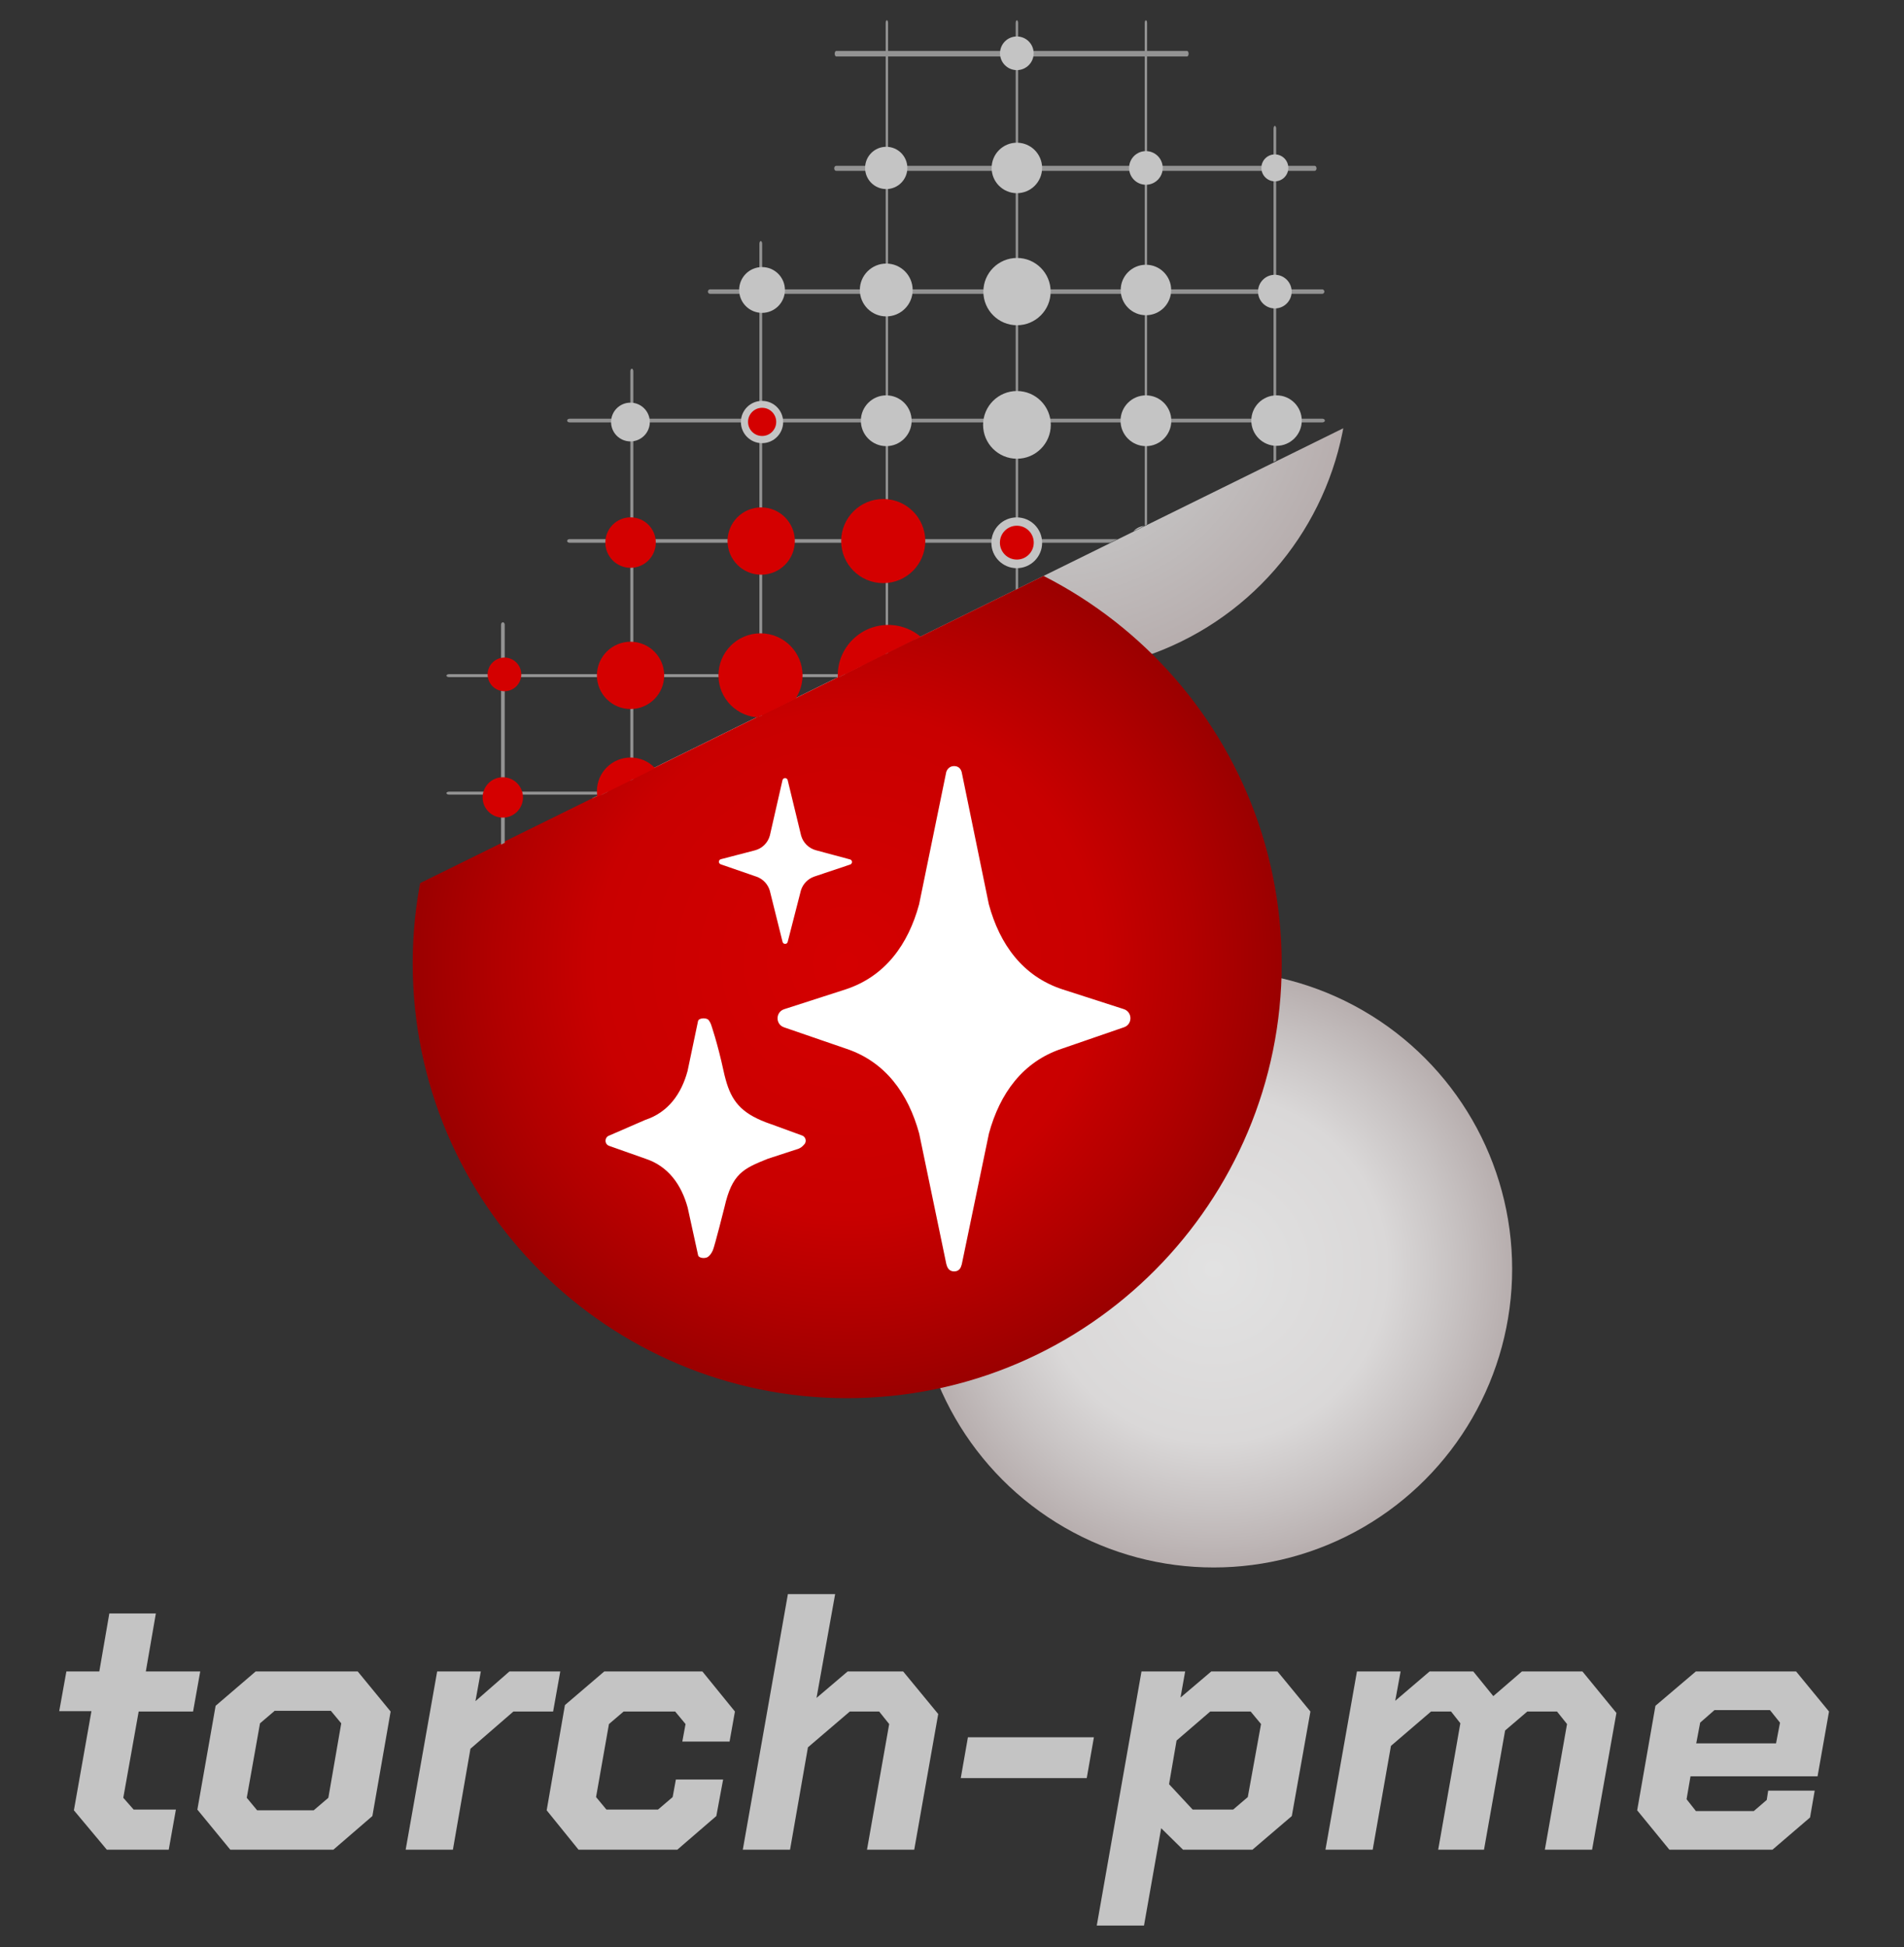 <?xml version="1.0" encoding="UTF-8" standalone="no"?>
<!DOCTYPE svg PUBLIC "-//W3C//DTD SVG 1.1//EN" "http://www.w3.org/Graphics/SVG/1.1/DTD/svg11.dtd">
<svg width="100%" height="100%" viewBox="0 0 532 544" version="1.1" xmlns="http://www.w3.org/2000/svg" xmlns:xlink="http://www.w3.org/1999/xlink" xml:space="preserve" xmlns:serif="http://www.serif.com/" style="fill-rule:evenodd;clip-rule:evenodd;stroke-linecap:round;stroke-linejoin:round;stroke-miterlimit:1.5;">
    <rect x="0" y="0" width="532" height="544" fill="#333333" stroke="none"/>
    <g transform="matrix(3.568,0,0,3.568,10.197,4.917)">
        <g transform="matrix(0.935,0,0,-0.935,13.19,129.143)">
            <path d="M-0,56.764L128,119.822L128,0L-0,0L-0,56.764Z" style="fill:none;"/>
            <clipPath id="_clip1">
                <path d="M-0,56.764L128,119.822L128,0L-0,0L-0,56.764Z"/>
            </clipPath>
            <g clip-path="url(#_clip1)">
                <g id="circle28579" transform="matrix(2.402,-1.249e-16,0,-2.402,35.846,785.767)">
                    <circle cx="20.252" cy="313.254" r="10.406" style="fill:url(#_Radial2);"/>
                </g>
                <g id="circle285791" serif:id="circle28579" transform="matrix(2.402,-1.249e-16,0,-2.402,22.128,860.757)">
                    <circle cx="20.252" cy="313.254" r="10.406" style="fill:url(#_Radial3);"/>
                </g>
                <g>
                    <g transform="matrix(0.3,0,0,-0.3,-24.07,152.261)">
                        <circle cx="262.5" cy="320.5" r="92.5" style="fill:white;"/>
                    </g>
                    <g id="path28264" transform="matrix(-0.121,2.397,2.397,0.121,-648.154,-99.474)">
                        <path d="M51.16,280.264C59.529,280.264 66.323,287.058 66.323,295.426C66.323,303.795 59.529,310.589 51.16,310.589C42.792,310.589 35.998,303.795 35.998,295.426C35.998,287.058 42.792,280.264 51.16,280.264ZM40.246,298.61C40.237,298.797 40.37,298.854 40.461,298.884C40.47,298.887 40.478,298.89 40.487,298.893L44.992,300.068C46.365,300.518 47.435,301.372 47.819,302.764L48.455,304.964C48.545,305.269 48.973,305.286 49.087,304.987L49.888,302.874C50.41,301.523 51.562,300.775 52.978,300.467L57.629,299.754C57.63,299.754 57.631,299.753 57.633,299.753C57.682,299.742 57.74,299.721 57.784,299.675C57.795,299.665 57.804,299.654 57.811,299.642C57.835,299.606 57.852,299.558 57.855,299.495C57.863,299.339 57.746,299.243 57.656,299.214L53.099,298.037C51.721,297.588 50.65,296.729 50.266,295.332L49.682,293.15C49.598,292.841 49.17,292.815 49.051,293.112L48.198,295.237C47.674,296.584 46.524,297.326 45.114,297.636L40.514,298.353C40.422,298.373 40.256,298.416 40.246,298.61ZM54.607,295.705C54.632,295.793 54.755,295.796 54.785,295.71L55.165,294.536C55.245,294.289 55.448,294.105 55.7,294.046L57.658,293.675C57.753,293.657 57.76,293.522 57.666,293.494L55.761,292.957C55.508,292.876 55.321,292.665 55.268,292.406L55.02,291.208C55.002,291.119 54.879,291.107 54.843,291.192L54.349,292.417C54.261,292.637 54.07,292.8 53.84,292.857L52.031,293.212C51.937,293.231 51.929,293.363 52.022,293.391L53.792,293.942C54.015,294.023 54.186,294.207 54.251,294.435L54.607,295.705ZM41.198,290.075C41.227,290.116 41.287,290.179 41.405,290.239C41.545,290.311 42.889,290.721 42.889,290.721C44.046,291.045 44.199,291.444 44.499,292.317L44.777,293.342C44.806,293.499 44.92,293.595 44.92,293.595C45.005,293.707 45.195,293.694 45.252,293.545L45.701,292.486L45.701,292.484C46.072,291.556 46.487,291.204 47.195,291.02C47.289,290.996 47.387,290.975 47.491,290.954C47.539,290.945 47.589,290.936 47.64,290.928C48.631,290.766 49.283,290.573 49.283,290.573C49.345,290.554 49.389,290.53 49.42,290.507C49.529,290.459 49.539,290.166 49.424,290.128L47.699,289.674C46.907,289.417 46.292,288.922 46.071,288.12L45.588,286.834C45.54,286.657 45.293,286.641 45.226,286.813L44.714,288.057C44.414,288.831 43.752,289.258 42.941,289.437L41.255,289.718C41.146,289.742 41.121,289.989 41.198,290.075Z" style="fill:url(#_Radial4);"/>
                    </g>
                </g>
            </g>
        </g>
        <g transform="matrix(0.935,0,0,-0.935,13.19,129.32)">
            <path d="M-0,56.764L128,120.183L128,138.379L0,138.379L-0,56.764Z" style="fill:none;"/>
            <clipPath id="_clip5">
                <path d="M-0,56.764L128,120.183L128,138.379L0,138.379L-0,56.764Z"/>
            </clipPath>
            <g clip-path="url(#_clip5)">
                <g transform="matrix(0.24,0,0,-0.24,-276.428,311.796)">
                    <g transform="matrix(4.014,0,0,-9.57,1261.07,1695.74)">
                        <path d="M32.061,47.605L32.061,101.459" style="fill:none;stroke:rgb(147,147,147);stroke-width:0.21px;"/>
                    </g>
                    <g transform="matrix(4.014,0,0,-8.14,1217.07,1627.68)">
                        <path d="M32.061,47.605L32.061,101.459" style="fill:none;stroke:rgb(147,147,147);stroke-width:0.24px;"/>
                    </g>
                    <g transform="matrix(4.014,0,0,-7.313,1172.07,1588.28)">
                        <path d="M32.061,47.605L32.061,101.459" style="fill:none;stroke:rgb(147,147,147);stroke-width:0.26px;"/>
                    </g>
                    <g transform="matrix(4.014,0,0,-5.671,1127.07,1510.11)">
                        <path d="M32.061,47.605L32.061,101.459" style="fill:none;stroke:rgb(147,147,147);stroke-width:0.32px;"/>
                    </g>
                    <g transform="matrix(4.014,0,0,-9.57,1306.45,1695.76)">
                        <path d="M32.061,47.605L32.061,101.459" style="fill:none;stroke:rgb(147,147,147);stroke-width:0.21px;"/>
                    </g>
                    <g transform="matrix(4.014,0,0,-9.57,1351.47,1695.76)">
                        <path d="M32.061,47.605L32.061,101.459" style="fill:none;stroke:rgb(147,147,147);stroke-width:0.21px;"/>
                    </g>
                    <g transform="matrix(4.014,0,0,-8.885,1396.47,1663.13)">
                        <path d="M32.061,47.605L32.061,101.459" style="fill:none;stroke:rgb(147,147,147);stroke-width:0.23px;"/>
                    </g>
                    <g transform="matrix(1.95805e-16,4.014,7.682,-5.90543e-16,870.009,911.762)">
                        <path d="M32.061,47.605L32.061,101.459" style="fill:none;stroke:rgb(147,147,147);stroke-width:0.25px;"/>
                    </g>
                    <g transform="matrix(1.95168e-16,4.014,7.657,-5.90543e-16,872.546,864.762)">
                        <path d="M32.061,47.605L32.061,101.459" style="fill:none;stroke:rgb(147,147,147);stroke-width:0.26px;"/>
                    </g>
                    <g transform="matrix(1.95168e-16,4.014,7.657,-5.90543e-16,872.546,823.762)">
                        <path d="M32.061,47.605L32.061,101.459" style="fill:none;stroke:rgb(147,147,147);stroke-width:0.26px;"/>
                    </g>
                    <g transform="matrix(1.43109e-16,4.014,5.615,-5.90543e-16,1011.78,776.762)">
                        <path d="M32.061,47.605L32.061,101.459" style="fill:none;stroke:rgb(147,147,147);stroke-width:0.32px;"/>
                    </g>
                    <g transform="matrix(1.43109e-16,4.014,5.615,-5.90543e-16,1011.78,734.762)">
                        <path d="M32.061,47.605L32.061,94.379" style="fill:none;stroke:rgb(147,147,147);stroke-width:0.32px;"/>
                    </g>
                    <g transform="matrix(1.58552e-16,4.014,3.966,-4.95217e-16,1139.28,689.762)">
                        <path d="M32.061,47.605L32.061,101.459" style="fill:none;stroke:rgb(147,147,147);stroke-width:0.39px;"/>
                    </g>
                    <g transform="matrix(-2.9921e-16,4.014,3.1,-8.0466e-16,1224.5,646.762)">
                        <path d="M32.061,47.605L32.061,101.459" style="fill:none;stroke:rgb(147,147,147);stroke-width:0.44px;"/>
                    </g>
                    <g transform="matrix(5.79213e-17,4.014,2.273,-5.90543e-16,1263.9,606.762)">
                        <path d="M32.061,47.605L32.061,101.459" style="fill:none;stroke:rgb(147,147,147);stroke-width:0.48px;"/>
                    </g>
                    <g transform="matrix(1.95805e-16,4.014,7.682,-5.90543e-16,870.009,953.762)">
                        <path d="M32.061,47.605L32.061,101.459" style="fill:none;stroke:rgb(147,147,147);stroke-width:0.25px;"/>
                    </g>
                    <g transform="matrix(2.45807e-16,4.014,9.644,-5.90543e-16,670.962,1043.76)">
                        <path d="M32.061,47.605L32.061,101.459" style="fill:none;stroke:rgb(147,147,147);stroke-width:0.21px;"/>
                    </g>
                    <g transform="matrix(2.45807e-16,4.014,9.644,-5.90543e-16,670.962,1076.76)">
                        <path d="M32.061,47.605L32.061,101.459" style="fill:none;stroke:rgb(147,147,147);stroke-width:0.21px;"/>
                    </g>
                </g>
                <g transform="matrix(0.24,0,0,-0.24,-276.428,311.796)">
                    <g transform="matrix(4.346,0,0,4.346,1326.01,732.412)">
                        <circle cx="14.618" cy="9.871" r="1.697" style="fill:rgb(196,196,196);"/>
                    </g>
                    <g transform="matrix(5.221,0,0,5.221,1313.23,811.984)">
                        <circle cx="14.618" cy="9.871" r="1.697" style="fill:rgb(196,196,196);"/>
                    </g>
                    <g transform="matrix(4.708,0,0,4.708,1277.38,771.419)">
                        <circle cx="14.618" cy="9.871" r="1.697" style="fill:rgb(196,196,196);"/>
                    </g>
                    <g transform="matrix(2.61,0,0,2.61,1308.04,880.333)">
                        <circle cx="14.618" cy="9.871" r="1.697" style="fill:rgb(196,196,196);"/>
                    </g>
                    <g transform="matrix(6.918,0,0,6.918,1334.05,750.172)">
                        <circle cx="14.618" cy="9.871" r="1.697" style="fill:rgb(196,196,196);"/>
                    </g>
                    <g transform="matrix(5.221,0,0,5.221,1358.77,854.566)">
                        <circle cx="14.618" cy="9.871" r="1.697" style="fill:rgb(196,196,196);"/>
                    </g>
                    <g transform="matrix(5.433,0,0,5.433,1310.13,764.269)">
                        <circle cx="14.618" cy="9.871" r="1.697" style="fill:rgb(196,196,196);"/>
                    </g>
                    <g transform="matrix(3.48,0,0,3.48,1338.67,871.744)">
                        <circle cx="14.618" cy="9.871" r="1.697" style="fill:rgb(196,196,196);"/>
                    </g>
                    <g transform="matrix(4.346,0,0,4.346,1282.67,821.067)">
                        <circle cx="14.618" cy="9.871" r="1.697" style="fill:rgb(196,196,196);"/>
                    </g>
                    <g transform="matrix(5.189,0,0,5.189,1359.28,724.094)">
                        <circle cx="14.618" cy="9.871" r="1.697" style="fill:rgb(196,196,196);"/>
                    </g>
                    <g transform="matrix(6.961,0,0,6.961,1333.4,796.249)">
                        <circle cx="14.618" cy="9.871" r="1.697" style="fill:rgb(196,196,196);"/>
                    </g>
                    <g transform="matrix(2.61,0,0,2.61,1351.39,929.202)">
                        <circle cx="14.618" cy="9.871" r="1.697" style="fill:rgb(196,196,196);"/>
                    </g>
                    <g transform="matrix(1.74,0,0,1.74,1406.11,970.79)">
                        <circle cx="14.618" cy="9.871" r="1.697" style="fill:rgb(196,196,196);"/>
                    </g>
                    <g transform="matrix(3.984,0,0,3.984,1242.04,824.642)">
                        <circle cx="14.618" cy="9.871" r="1.697" style="fill:rgb(196,196,196);"/>
                    </g>
                    <g transform="matrix(3.459,0,0,3.459,1384.56,701.167)">
                        <circle cx="14.618" cy="9.871" r="1.697" style="fill:rgb(196,196,196);"/>
                    </g>
                    <g transform="matrix(1.74,0,0,1.74,1539.31,846.286)">
                        <circle cx="14.618" cy="9.871" r="1.697" style="fill:rgb(196,196,196);"/>
                    </g>
                    <g transform="matrix(3.48,0,0,3.48,1385.85,918.613)">
                        <circle cx="14.618" cy="9.871" r="1.697" style="fill:rgb(196,196,196);"/>
                    </g>
                    <g transform="matrix(3.459,0,0,3.459,1429.6,741.167)">
                        <circle cx="14.618" cy="9.871" r="1.697" style="fill:rgb(196,196,196);"/>
                    </g>
                    <g transform="matrix(5.221,0,0,5.221,1403.85,811.984)">
                        <circle cx="14.618" cy="9.871" r="1.697" style="fill:rgb(196,196,196);"/>
                    </g>
                    <g transform="matrix(3.459,0,0,3.459,1474.6,784.318)">
                        <circle cx="14.618" cy="9.871" r="1.697" style="fill:rgb(196,196,196);"/>
                    </g>
                    <g transform="matrix(2.77,0,0,2.77,1484.67,747.946)">
                        <circle cx="14.618" cy="9.871" r="1.697" style="fill:rgb(196,196,196);"/>
                    </g>
                    <g transform="matrix(2.61,0,0,2.61,1487.01,880.333)">
                        <circle cx="14.618" cy="9.871" r="1.697" style="fill:rgb(196,196,196);"/>
                    </g>
                    <g transform="matrix(5.189,0,0,5.189,1404.32,766.677)">
                        <circle cx="14.618" cy="9.871" r="1.697" style="fill:rgb(196,196,196);"/>
                    </g>
                    <g transform="matrix(3.48,0,0,3.48,1429.29,871.744)">
                        <circle cx="14.618" cy="9.871" r="1.697" style="fill:rgb(196,196,196);"/>
                    </g>
                    <g transform="matrix(5.189,0,0,5.189,1449.9,812.245)">
                        <circle cx="14.618" cy="9.871" r="1.697" style="fill:rgb(196,196,196);"/>
                    </g>
                    <g transform="matrix(2.61,0,0,2.61,1440.61,927.202)">
                        <circle cx="14.618" cy="9.871" r="1.697" style="fill:rgb(196,196,196);"/>
                    </g>
                </g>
                <g transform="matrix(0.24,0,0,-0.24,-251.627,334.862)">
                    <g transform="matrix(5.221,0,0,5.221,1076.08,1085.15)">
                        <circle cx="14.618" cy="9.871" r="1.697" style="fill:rgb(212,0,0);"/>
                    </g>
                    <g transform="matrix(8.648,0,0,8.648,1115.91,963.116)">
                        <circle cx="14.618" cy="9.871" r="1.697" style="fill:rgb(212,0,0);"/>
                    </g>
                    <g transform="matrix(7.657,0,0,7.657,1130.55,1061.1)">
                        <circle cx="14.618" cy="9.871" r="1.697" style="fill:rgb(212,0,0);"/>
                    </g>
                    <g transform="matrix(6.918,0,0,6.918,1095.85,1020.59)">
                        <circle cx="14.618" cy="9.871" r="1.697" style="fill:rgb(212,0,0);"/>
                    </g>
                    <g transform="matrix(5.221,0,0,5.221,1121.67,1127)">
                        <circle cx="14.618" cy="9.871" r="1.697" style="fill:rgb(212,0,0);"/>
                    </g>
                    <g transform="matrix(7.657,0,0,7.657,1174.55,1014.48)">
                        <circle cx="14.618" cy="9.871" r="1.697" style="fill:rgb(212,0,0);"/>
                    </g>
                    <g transform="matrix(8.648,0,0,8.648,1158.74,916.248)">
                        <circle cx="14.618" cy="9.871" r="1.697" style="fill:rgb(212,0,0);"/>
                    </g>
                    <g transform="matrix(7.657,0,0,7.657,1172.98,1103.69)">
                        <circle cx="14.618" cy="9.871" r="1.697" style="fill:rgb(212,0,0);"/>
                    </g>
                    <g transform="matrix(4.151,0,0,4.151,1091.72,1050.09)">
                        <circle cx="14.618" cy="9.871" r="1.697" style="fill:rgb(212,0,0);"/>
                    </g>
                    <g transform="matrix(3.48,0,0,3.48,1101.52,1144.91)">
                        <circle cx="14.618" cy="9.871" r="1.697" style="fill:rgb(212,0,0);"/>
                    </g>
                    <g transform="matrix(6.566,0,0,6.566,1146.34,1024.07)">
                        <circle cx="14.618" cy="9.871" r="1.697" style="fill:rgb(212,0,0);"/>
                    </g>
                    <g transform="matrix(6.918,0,0,6.918,1141.44,933.32)">
                        <circle cx="14.618" cy="9.871" r="1.697" style="fill:rgb(212,0,0);"/>
                    </g>
                    <g transform="matrix(6.961,0,0,6.961,1140.57,1110.56)">
                        <circle cx="14.618" cy="9.871" r="1.697" style="fill:rgb(212,0,0);"/>
                    </g>
                    <g transform="matrix(6.918,0,0,6.918,1095.85,980.189)">
                        <circle cx="14.618" cy="9.871" r="1.697" style="fill:rgb(212,0,0);"/>
                    </g>
                    <g transform="matrix(6.566,0,0,6.566,1101.99,1071.87)">
                        <circle cx="14.618" cy="9.871" r="1.697" style="fill:rgb(212,0,0);"/>
                    </g>
                    <g transform="matrix(10.378,0,0,10.378,1135.19,946.044)">
                        <circle cx="14.618" cy="9.871" r="1.697" style="fill:rgb(212,0,0);"/>
                    </g>
                    <g transform="matrix(10.441,0,0,10.441,1133.85,1033.62)">
                        <circle cx="14.618" cy="9.871" r="1.697" style="fill:rgb(212,0,0);"/>
                    </g>
                    <g transform="matrix(5.221,0,0,5.221,1166.01,1176.6)">
                        <circle cx="14.618" cy="9.871" r="1.697" style="fill:rgb(212,0,0);"/>
                    </g>
                    <g transform="matrix(2.61,0,0,2.61,1156.82,1241.37)">
                        <circle cx="14.618" cy="9.871" r="1.697" style="fill:rgb(212,0,0);"/>
                    </g>
                    <g transform="matrix(2.61,0,0,2.61,1114.82,1201.37)">
                        <circle cx="14.618" cy="9.871" r="1.697" style="fill:rgb(212,0,0);"/>
                    </g>
                    <g transform="matrix(3.459,0,0,3.459,1102.41,1013.99)">
                        <circle cx="14.618" cy="9.871" r="1.697" style="fill:rgb(212,0,0);"/>
                    </g>
                    <g transform="matrix(5.189,0,0,5.189,1121.13,950.917)">
                        <circle cx="14.618" cy="9.871" r="1.697" style="fill:rgb(212,0,0);"/>
                    </g>
                    <g transform="matrix(2.897,0,0,2.897,1200.55,931.433)">
                        <circle cx="14.618" cy="9.871" r="1.697" style="fill:rgb(212,0,0);"/>
                    </g>
                    <g transform="matrix(2.61,0,0,2.61,1383.82,1023.27)">
                        <circle cx="14.618" cy="9.871" r="1.697" style="fill:rgb(212,0,0);"/>
                    </g>
                    <g transform="matrix(2.61,0,0,2.61,1425.82,1110.92)">
                        <circle cx="14.618" cy="9.871" r="1.697" style="fill:rgb(212,0,0);"/>
                    </g>
                    <g transform="matrix(2.61,0,0,2.61,1336.67,1242.5)">
                        <circle cx="14.618" cy="9.871" r="1.697" style="fill:rgb(212,0,0);"/>
                    </g>
                    <g transform="matrix(2.61,0,0,2.61,1245.67,1276.5)">
                        <circle cx="14.618" cy="9.871" r="1.697" style="fill:rgb(212,0,0);"/>
                    </g>
                    <g transform="matrix(2.61,0,0,2.61,1386.67,1196.94)">
                        <circle cx="14.618" cy="9.871" r="1.697" style="fill:rgb(212,0,0);"/>
                    </g>
                    <g transform="matrix(5.221,0,0,5.221,1207.19,1217.19)">
                        <circle cx="14.618" cy="9.871" r="1.697" style="fill:rgb(212,0,0);"/>
                    </g>
                    <g transform="matrix(3.48,0,0,3.48,1190.04,1234.36)">
                        <circle cx="14.618" cy="9.871" r="1.697" style="fill:rgb(212,0,0);"/>
                    </g>
                    <g transform="matrix(3.48,0,0,3.48,1142.7,1191.78)">
                        <circle cx="14.618" cy="9.871" r="1.697" style="fill:rgb(212,0,0);"/>
                    </g>
                    <g transform="matrix(6.961,0,0,6.961,1181.75,1157.43)">
                        <circle cx="14.618" cy="9.871" r="1.697" style="fill:rgb(212,0,0);"/>
                    </g>
                    <g transform="matrix(5.221,0,0,5.221,1255.47,995.948)">
                        <circle cx="14.618" cy="9.871" r="1.697" style="fill:rgb(212,0,0);"/>
                    </g>
                    <g transform="matrix(7.657,0,0,7.657,1221.02,1061.1)">
                        <circle cx="14.618" cy="9.871" r="1.697" style="fill:rgb(212,0,0);"/>
                    </g>
                    <g transform="matrix(5.221,0,0,5.221,1346.56,1085.15)">
                        <circle cx="14.618" cy="9.871" r="1.697" style="fill:rgb(212,0,0);"/>
                    </g>
                    <g transform="matrix(5.221,0,0,5.221,1302.21,1038.53)">
                        <circle cx="14.618" cy="9.871" r="1.697" style="fill:rgb(212,0,0);"/>
                    </g>
                    <g transform="matrix(5.221,0,0,5.221,1299.21,1127.73)">
                        <circle cx="14.618" cy="9.871" r="1.697" style="fill:rgb(212,0,0);"/>
                    </g>
                    <g transform="matrix(6.566,0,0,6.566,1235.8,1025.25)">
                        <circle cx="14.618" cy="9.871" r="1.697" style="fill:rgb(212,0,0);"/>
                    </g>
                    <g transform="matrix(3.48,0,0,3.48,1280.91,967.81)">
                        <circle cx="14.618" cy="9.871" r="1.697" style="fill:rgb(212,0,0);"/>
                    </g>
                    <g transform="matrix(6.961,0,0,6.961,1231.19,1110.56)">
                        <circle cx="14.618" cy="9.871" r="1.697" style="fill:rgb(212,0,0);"/>
                    </g>
                    <g transform="matrix(3.48,0,0,3.48,1372,1056.71)">
                        <circle cx="14.618" cy="9.871" r="1.697" style="fill:rgb(212,0,0);"/>
                    </g>
                    <g transform="matrix(3.48,0,0,3.48,1372,1144.91)">
                        <circle cx="14.618" cy="9.871" r="1.697" style="fill:rgb(212,0,0);"/>
                    </g>
                    <g transform="matrix(3.48,0,0,3.48,1326.07,1014.68)">
                        <circle cx="14.618" cy="9.871" r="1.697" style="fill:rgb(212,0,0);"/>
                    </g>
                    <g transform="matrix(6.961,0,0,6.961,1273.78,1067.97)">
                        <circle cx="14.618" cy="9.871" r="1.697" style="fill:rgb(212,0,0);"/>
                    </g>
                    <g transform="matrix(5.221,0,0,5.221,1255.23,1174.6)">
                        <circle cx="14.618" cy="9.871" r="1.697" style="fill:rgb(212,0,0);"/>
                    </g>
                    <g transform="matrix(3.48,0,0,3.48,1280.67,1234.36)">
                        <circle cx="14.618" cy="9.871" r="1.697" style="fill:rgb(212,0,0);"/>
                    </g>
                    <g transform="matrix(3.48,0,0,3.48,1323.25,1191.78)">
                        <circle cx="14.618" cy="9.871" r="1.697" style="fill:rgb(212,0,0);"/>
                    </g>
                </g>
            </g>
        </g>
    </g>
    <g transform="matrix(1,0,0,1,82.648,146.033)">
        <g transform="matrix(100,0,0,100,-70,370.7)">
            <path d="M0.08,-0.11L0.129,-0.387L0.039,-0.387L0.059,-0.498L0.151,-0.498L0.179,-0.66L0.309,-0.66L0.281,-0.498L0.433,-0.498L0.413,-0.386L0.261,-0.386L0.218,-0.145L0.247,-0.112L0.365,-0.112L0.345,-0L0.172,-0L0.08,-0.11Z" style="fill:rgb(196,196,196);fill-rule:nonzero;"/>
        </g>
        <g transform="matrix(100,0,0,100,-30.1,370.7)">
            <path d="M0.026,-0.112L0.077,-0.402L0.189,-0.498L0.474,-0.498L0.566,-0.386L0.515,-0.094L0.406,-0L0.118,-0L0.026,-0.112ZM0.351,-0.11L0.392,-0.145L0.428,-0.353L0.399,-0.388L0.242,-0.388L0.201,-0.353L0.164,-0.145L0.193,-0.11L0.351,-0.11Z" style="fill:rgb(196,196,196);fill-rule:nonzero;"/>
        </g>
        <g transform="matrix(100,0,0,100,29.1,370.7)">
            <path d="M0.104,-0.498L0.226,-0.498L0.211,-0.415L0.306,-0.498L0.448,-0.498L0.428,-0.386L0.317,-0.386L0.197,-0.282L0.148,-0L0.016,-0L0.104,-0.498Z" style="fill:rgb(196,196,196);fill-rule:nonzero;"/>
        </g>
        <g transform="matrix(100,0,0,100,67.5,370.7)">
            <path d="M0.026,-0.11L0.077,-0.404L0.187,-0.498L0.461,-0.498L0.552,-0.386L0.537,-0.302L0.405,-0.302L0.414,-0.351L0.385,-0.386L0.241,-0.386L0.2,-0.351L0.164,-0.147L0.193,-0.112L0.337,-0.112L0.378,-0.147L0.387,-0.196L0.519,-0.196L0.5,-0.094L0.391,-0L0.115,-0L0.026,-0.11Z" style="fill:rgb(196,196,196);fill-rule:nonzero;"/>
        </g>
        <g transform="matrix(100,0,0,100,123.3,370.7)">
            <path d="M0.142,-0.714L0.274,-0.714L0.222,-0.424L0.309,-0.498L0.464,-0.498L0.562,-0.379L0.495,-0L0.363,-0L0.425,-0.351L0.397,-0.386L0.315,-0.386L0.198,-0.286L0.148,-0L0.016,-0L0.142,-0.714Z" style="fill:rgb(196,196,196);fill-rule:nonzero;"/>
        </g>
        <g transform="matrix(100,0,0,100,182.7,370.7)">
            <path d="M0.051,-0.314L0.403,-0.314L0.383,-0.2L0.031,-0.2L0.051,-0.314Z" style="fill:rgb(196,196,196);fill-rule:nonzero;"/>
        </g>
        <g transform="matrix(100,0,0,100,225.9,370.7)">
            <path d="M0.104,-0.498L0.226,-0.498L0.213,-0.425L0.299,-0.498L0.484,-0.498L0.576,-0.386L0.524,-0.094L0.414,-0L0.22,-0L0.159,-0.06L0.111,0.212L-0.021,0.212L0.104,-0.498ZM0.36,-0.112L0.401,-0.147L0.438,-0.351L0.409,-0.386L0.296,-0.386L0.202,-0.305L0.181,-0.183L0.247,-0.112L0.36,-0.112Z" style="fill:rgb(196,196,196);fill-rule:nonzero;"/>
        </g>
        <g transform="matrix(100,0,0,100,286.1,370.7)">
            <path d="M0.104,-0.498L0.226,-0.498L0.211,-0.416L0.307,-0.498L0.429,-0.498L0.485,-0.429L0.565,-0.498L0.734,-0.498L0.829,-0.382L0.761,-0L0.629,-0L0.691,-0.351L0.663,-0.386L0.58,-0.386L0.518,-0.333L0.459,-0L0.331,-0L0.393,-0.353L0.367,-0.386L0.311,-0.386L0.199,-0.29L0.148,-0L0.016,-0L0.104,-0.498Z" style="fill:rgb(196,196,196);fill-rule:nonzero;"/>
        </g>
        <g transform="matrix(100,0,0,100,372.2,370.7)">
            <path d="M0.026,-0.11L0.077,-0.402L0.19,-0.498L0.47,-0.498L0.562,-0.386L0.53,-0.205L0.175,-0.205L0.164,-0.141L0.19,-0.108L0.352,-0.108L0.388,-0.139L0.392,-0.165L0.522,-0.165L0.509,-0.09L0.404,-0L0.116,-0L0.026,-0.11ZM0.414,-0.297L0.425,-0.355L0.397,-0.39L0.242,-0.39L0.202,-0.355L0.191,-0.297L0.414,-0.297Z" style="fill:rgb(196,196,196);fill-rule:nonzero;"/>
        </g>
    </g>
    <defs>
        <radialGradient id="_Radial2" cx="0" cy="0" r="1" gradientUnits="userSpaceOnUse" gradientTransform="matrix(10.406,0,0,10.406,20.252,313.254)"><stop offset="0" style="stop-color:rgb(226,226,226);stop-opacity:1"/><stop offset="0.58" style="stop-color:rgb(218,216,216);stop-opacity:1"/><stop offset="0.8" style="stop-color:rgb(200,195,195);stop-opacity:1"/><stop offset="1" style="stop-color:rgb(183,174,174);stop-opacity:1"/></radialGradient>
        <radialGradient id="_Radial3" cx="0" cy="0" r="1" gradientUnits="userSpaceOnUse" gradientTransform="matrix(10.406,0,0,10.406,20.252,313.254)"><stop offset="0" style="stop-color:rgb(198,198,198);stop-opacity:1"/><stop offset="0.58" style="stop-color:rgb(195,193,193);stop-opacity:1"/><stop offset="0.8" style="stop-color:rgb(189,183,183);stop-opacity:1"/><stop offset="1" style="stop-color:rgb(183,174,174);stop-opacity:1"/></radialGradient>
        <radialGradient id="_Radial4" cx="0" cy="0" r="1" gradientUnits="userSpaceOnUse" gradientTransform="matrix(15.163,0,0,15.163,51.16,295.426)"><stop offset="0" style="stop-color:rgb(212,0,0);stop-opacity:1"/><stop offset="0.58" style="stop-color:rgb(201,0,0);stop-opacity:1"/><stop offset="0.8" style="stop-color:rgb(178,0,0);stop-opacity:1"/><stop offset="1" style="stop-color:rgb(155,0,0);stop-opacity:1"/></radialGradient>
    </defs>
</svg>
